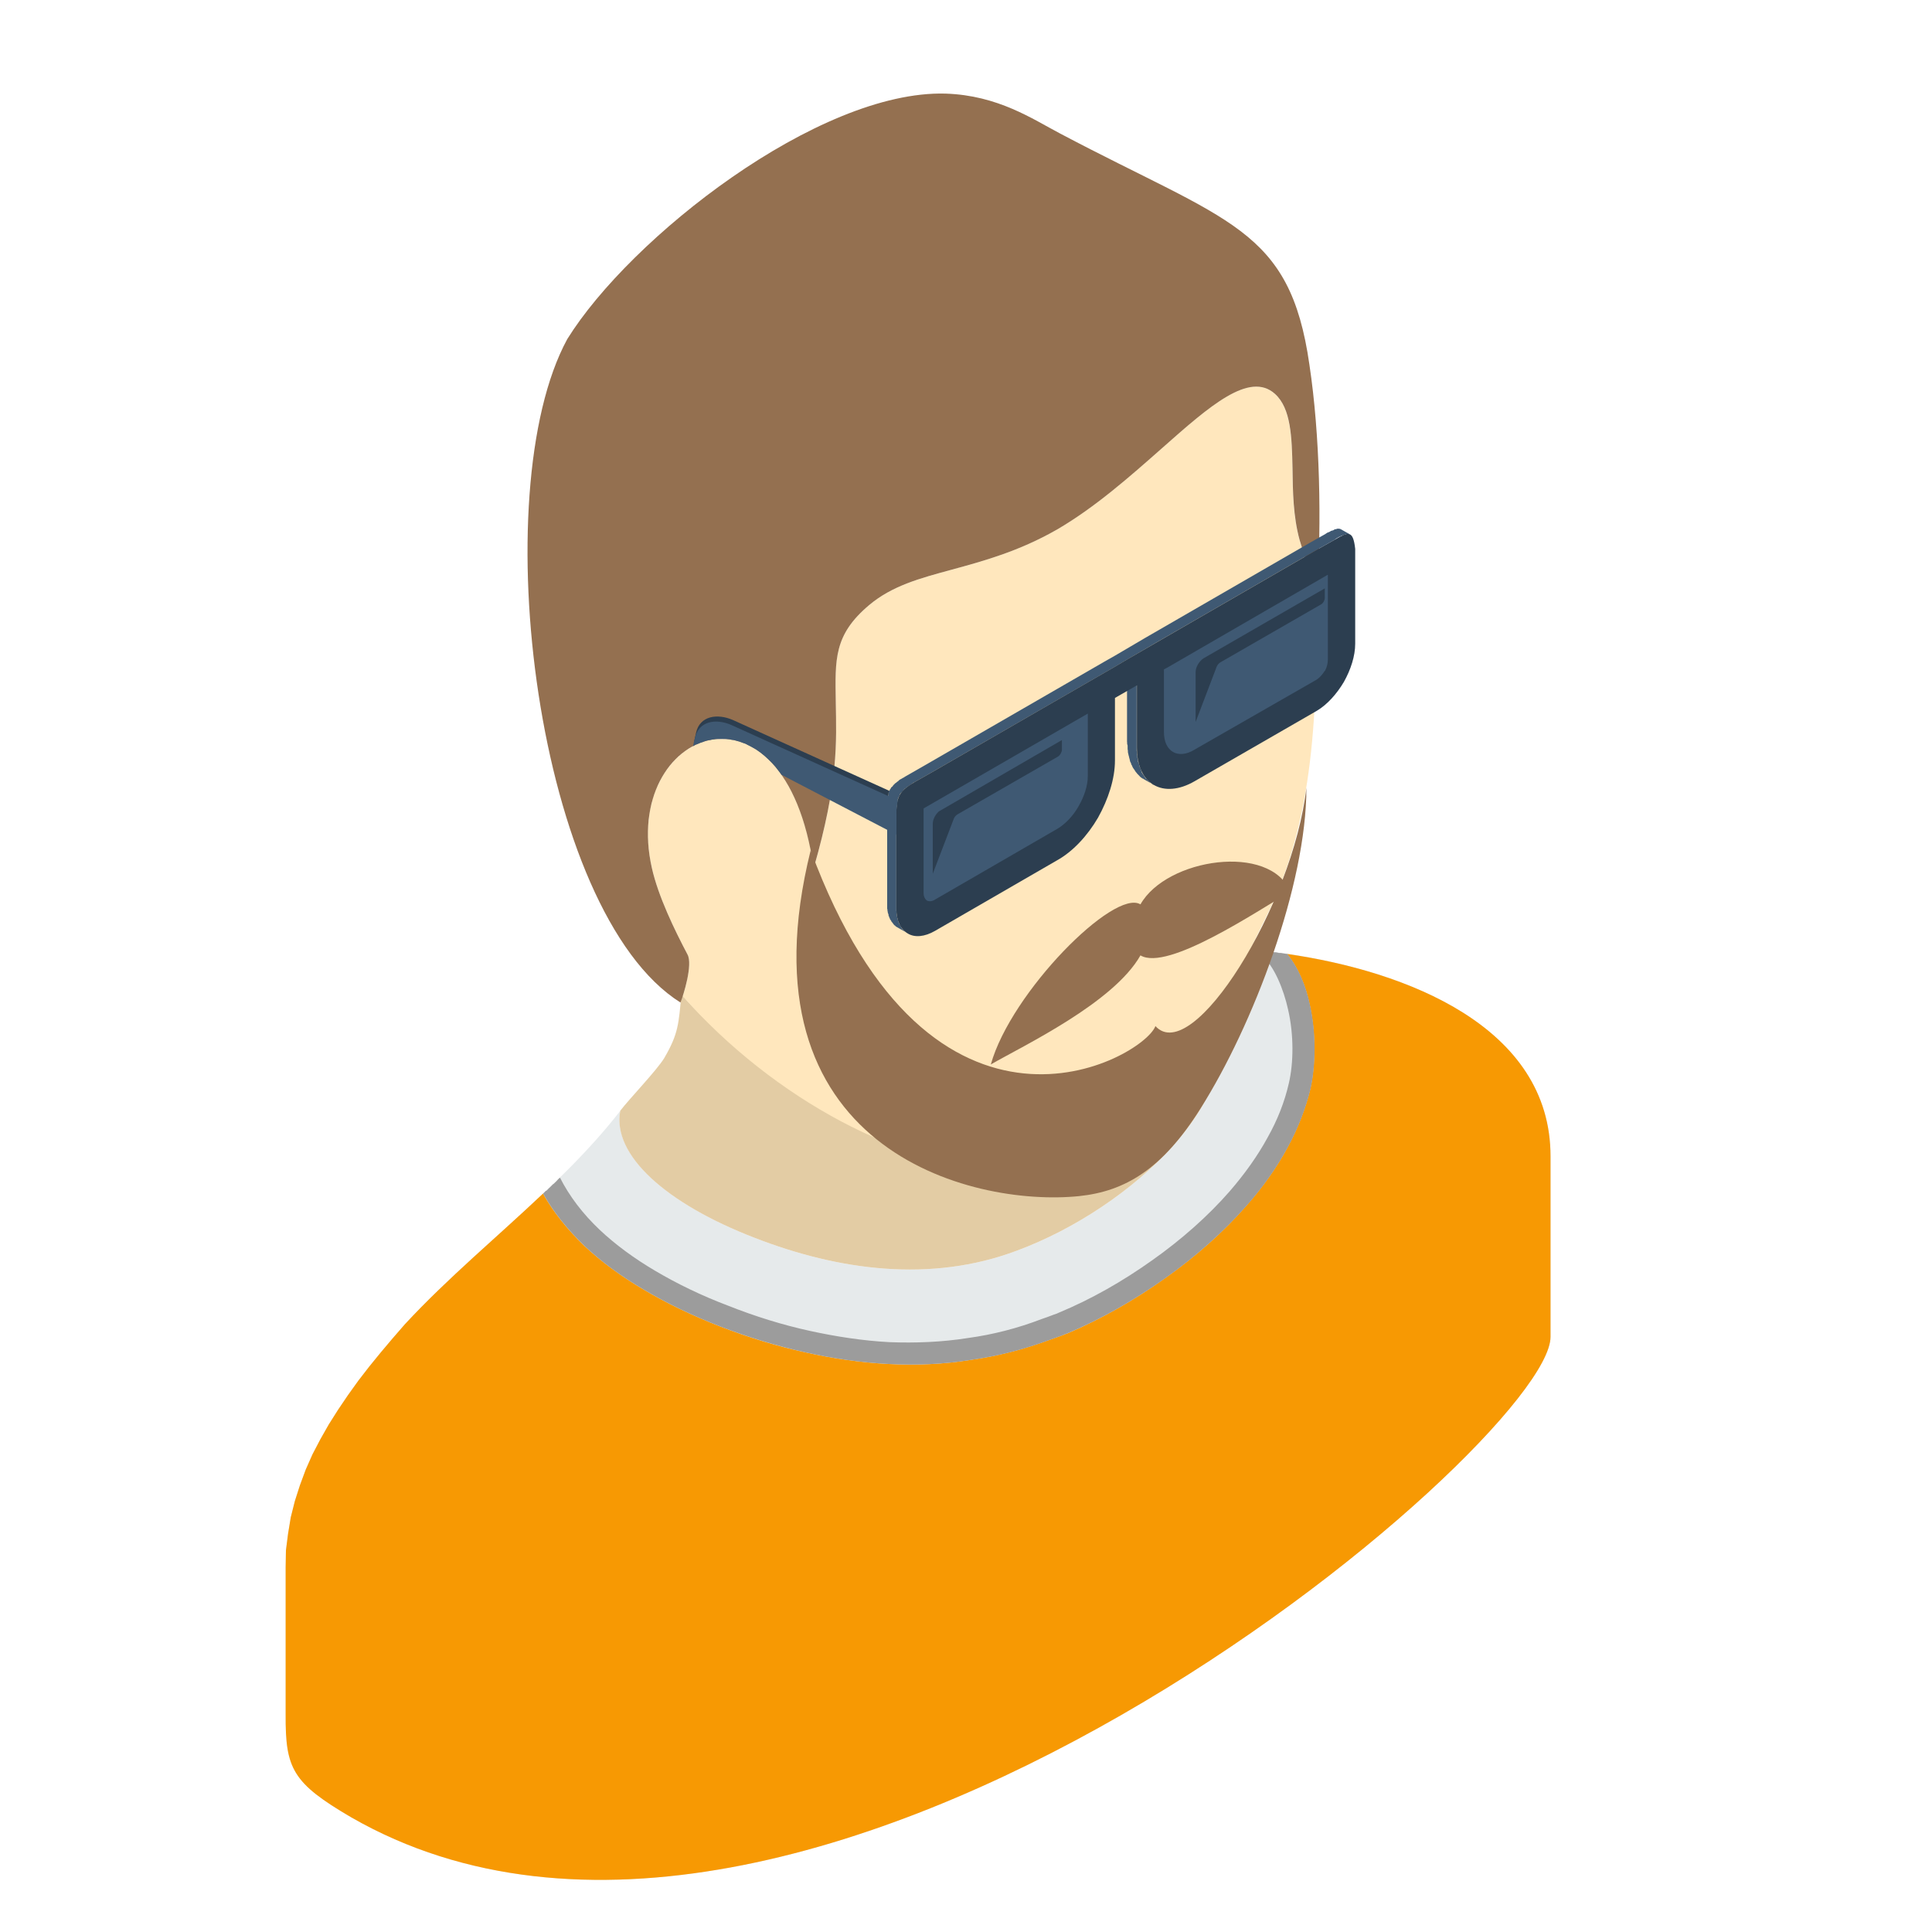 <?xml version="1.0" encoding="utf-8"?>
<!-- Generator: Adobe Illustrator 16.0.0, SVG Export Plug-In . SVG Version: 6.00 Build 0)  -->
<!DOCTYPE svg PUBLIC "-//W3C//DTD SVG 1.1//EN" "http://www.w3.org/Graphics/SVG/1.1/DTD/svg11.dtd">
<svg version="1.1" id="Layer_1" xmlns="http://www.w3.org/2000/svg" xmlns:xlink="http://www.w3.org/1999/xlink" x="0px" y="0px"
	 width="20px" height="20px" viewBox="0 0 20 20" enable-background="new 0 0 20 20" xml:space="preserve">
<path fill-rule="evenodd" clip-rule="evenodd" fill="#F5F5F5" d="M246.335,220.861c0.933,0.539,0.933,1.413,0,1.952
	c-0.934,0.538-2.446,0.538-3.379,0c-0.934-0.539-0.934-1.413,0-1.952C243.889,220.322,245.401,220.322,246.335,220.861z"/>
<polygon fill-rule="evenodd" clip-rule="evenodd" fill="#89B04D" points="246.756,219.633 245.247,218.762 242.599,220.29 
	244.108,221.161 "/>
<polygon fill-rule="evenodd" clip-rule="evenodd" fill="#9BC957" points="244.107,221.273 246.756,219.745 246.756,219.633 
	244.108,221.161 "/>
<polygon fill-rule="evenodd" clip-rule="evenodd" fill="#70913F" points="244.108,221.161 242.599,220.29 242.599,220.402 
	244.107,221.273 "/>
<path fill-rule="evenodd" clip-rule="evenodd" fill="#BFC7C9" d="M245.712,219.507c0.034,0,0.068-0.008,0.095-0.022
	c0.026-0.016,0.039-0.035,0.039-0.055s-0.013-0.04-0.039-0.055c-0.026-0.016-0.061-0.022-0.095-0.022s-0.068,0.007-0.095,0.022
	c-0.026,0.015-0.039,0.035-0.039,0.055s0.013,0.039,0.039,0.055C245.644,219.499,245.678,219.507,245.712,219.507z"/>
<path fill-rule="evenodd" clip-rule="evenodd" fill="#FAC13C" d="M245.81,219.481c0.052-0.032,0.036-0.08,0.036-0.139
	c0-0.444,0.005-0.893,0-1.336c0-0.015,0.001,0.011-0.017,0.029c-0.062,0.062-0.224,0.058-0.251-0.035c-0.004,0.004,0,1.279,0,1.4
	c0,0.078,0.045,0.098,0.12,0.104C245.733,219.509,245.779,219.5,245.81,219.481z"/>
<path fill-rule="evenodd" clip-rule="evenodd" fill="#F5BE3D" d="M245.712,218.075c0.034,0,0.068-0.007,0.095-0.022
	c0.026-0.015,0.039-0.035,0.039-0.055s-0.013-0.04-0.039-0.055s-0.061-0.022-0.095-0.022s-0.068,0.008-0.095,0.022
	s-0.039,0.035-0.039,0.055s0.013,0.04,0.039,0.055C245.644,218.068,245.678,218.075,245.712,218.075z"/>
<polygon fill-rule="evenodd" clip-rule="evenodd" fill="#FFDC6A" points="245.807,219.483 245.81,219.481 245.812,219.48 
	245.813,219.479 245.816,219.478 245.816,219.477 245.816,218.047 245.816,218.047 245.813,218.049 245.812,218.05 245.81,218.052 
	245.807,218.053 245.804,218.055 245.802,218.056 245.799,218.057 245.797,218.059 245.794,218.06 245.791,218.061 245.788,218.062 
	245.786,218.063 245.783,218.063 245.78,218.064 245.777,218.065 245.774,218.066 245.771,218.067 245.769,218.068 245.766,218.069 
	245.763,218.069 245.76,218.07 245.756,218.071 245.755,218.071 245.755,219.502 245.756,219.502 245.76,219.501 245.763,219.5 
	245.766,219.5 245.769,219.499 245.771,219.498 245.774,219.497 245.777,219.496 245.78,219.495 245.783,219.494 245.786,219.493 
	245.788,219.492 245.791,219.491 245.794,219.489 245.797,219.488 245.799,219.487 245.802,219.486 245.804,219.484 "/>
<polygon fill-rule="evenodd" clip-rule="evenodd" fill="#E6B543" points="245.674,218.072 245.671,218.071 245.668,218.071 
	245.664,218.07 245.661,218.069 245.658,218.069 245.655,218.068 245.652,218.067 245.649,218.066 245.646,218.065 245.644,218.064 
	245.641,218.063 245.638,218.063 245.635,218.062 245.633,218.061 245.63,218.06 245.627,218.059 245.625,218.057 245.622,218.056 
	245.619,218.055 245.617,218.053 245.614,218.052 245.612,218.05 245.61,218.049 245.607,218.047 245.607,218.047 245.607,219.478 
	245.607,219.478 245.61,219.479 245.612,219.48 245.614,219.481 245.617,219.483 245.619,219.484 245.622,219.486 245.625,219.487 
	245.627,219.488 245.63,219.489 245.633,219.491 245.635,219.492 245.638,219.493 245.641,219.494 245.644,219.495 245.646,219.496 
	245.649,219.497 245.652,219.498 245.655,219.499 245.658,219.5 245.661,219.5 245.664,219.501 245.668,219.502 245.671,219.502 
	245.674,219.503 "/>
<path fill-rule="evenodd" clip-rule="evenodd" fill="#D19917" d="M245.712,218.055c0.03,0,0.061-0.007,0.084-0.021
	c0.023-0.013,0.035-0.03,0.035-0.049c0-0.017-0.012-0.034-0.035-0.048s-0.054-0.021-0.084-0.021s-0.061,0.007-0.084,0.021
	s-0.035,0.031-0.035,0.048c0,0.019,0.012,0.036,0.035,0.049C245.651,218.048,245.682,218.055,245.712,218.055z"/>
<rect x="246.307" y="217.814" transform="matrix(0.867 0.498 -0.498 0.867 141.143 -93.729)" fill-rule="evenodd" clip-rule="evenodd" fill="#D1CACA" width="0.061" height="0"/>
<polygon fill-rule="evenodd" clip-rule="evenodd" fill="#D1CACA" points="246.275,217.704 246.223,217.674 245.87,217.642 
	245.871,217.651 245.871,217.661 245.871,217.671 245.87,217.681 245.869,217.691 245.868,217.702 245.866,217.712 245.864,217.723 
	245.918,217.754 245.92,217.742 245.921,217.732 245.922,217.722 245.924,217.712 245.924,217.702 245.924,217.692 245.924,217.682 
	245.924,217.673 "/>
<polygon fill-rule="evenodd" clip-rule="evenodd" fill="#D1CACA" points="245.918,217.754 245.864,217.723 245.858,217.747 
	245.852,217.771 245.843,217.795 245.832,217.819 245.819,217.844 245.806,217.867 245.791,217.89 245.773,217.912 245.826,217.942 
	245.843,217.92 245.858,217.897 245.872,217.874 245.885,217.85 245.896,217.826 245.904,217.802 245.912,217.777 "/>
<rect x="245.815" y="217.953" transform="matrix(0.871 0.491 -0.491 0.871 138.695 -92.631)" fill-rule="evenodd" clip-rule="evenodd" fill="#D1CACA" width="0.062" height="0.001"/>
<polygon fill-rule="evenodd" clip-rule="evenodd" fill="#D1CACA" points="245.872,217.971 245.818,217.939 245.817,217.941 
	245.815,217.944 245.813,217.946 245.813,217.948 245.811,217.95 245.809,217.952 245.807,217.954 245.806,217.956 245.858,217.986 
	245.86,217.984 245.861,217.982 245.863,217.98 245.865,217.979 245.867,217.977 245.868,217.975 245.87,217.973 "/>
<path fill-rule="evenodd" clip-rule="evenodd" fill="#EBEBEB" d="M245.813,217.96l0.11,0.01l0.241,0.021l0.176-0.102
	c0.005-0.003,0.01-0.007,0.014-0.012l0.001-0.001c0.003-0.005,0.007-0.011,0.009-0.017s0.004-0.013,0.004-0.018
	c0-0.006-0.002-0.01-0.004-0.014l0,0l-0.088-0.125l-0.352-0.031c0.002,0.024-0.001,0.053-0.006,0.081
	c-0.014,0.063-0.045,0.131-0.092,0.188l-0.001,0.001C245.821,217.949,245.817,217.955,245.813,217.96z"/>
<polygon fill-rule="evenodd" clip-rule="evenodd" fill="#82888A" points="245.617,217.929 245.732,217.995 245.741,217.999 
	245.75,218.001 245.76,218.001 245.77,218.001 245.779,217.998 245.79,217.995 245.801,217.99 245.812,217.984 245.822,217.978 
	245.833,217.969 245.844,217.96 245.854,217.949 245.864,217.938 245.865,217.936 245.876,217.923 245.885,217.909 245.893,217.896 
	245.899,217.882 245.905,217.868 245.911,217.854 245.915,217.84 245.918,217.826 245.921,217.813 245.922,217.799 245.922,217.787 
	245.922,217.774 245.92,217.763 245.917,217.752 245.912,217.742 245.907,217.733 245.9,217.726 245.894,217.72 245.886,217.715 
	245.777,217.652 245.785,217.646 245.804,217.633 245.823,217.622 245.842,217.614 245.859,217.608 245.878,217.604 
	245.895,217.604 245.911,217.604 245.927,217.607 245.941,217.613 245.762,217.51 245.747,217.504 245.731,217.5 245.716,217.499 
	245.698,217.501 245.681,217.505 245.662,217.511 245.644,217.519 245.625,217.529 245.606,217.541 245.587,217.556 
	245.568,217.572 245.551,217.591 245.533,217.611 245.532,217.612 245.529,217.615 245.527,217.619 245.524,217.622 
	245.521,217.626 245.52,217.629 245.517,217.633 245.515,217.636 245.512,217.64 245.512,217.64 245.512,217.64 245.511,217.642 
	245.511,217.642 245.51,217.643 245.498,217.662 245.486,217.682 245.476,217.701 245.467,217.722 245.459,217.741 245.452,217.762 
	245.446,217.781 245.441,217.802 245.44,217.806 245.439,217.81 245.439,217.813 245.438,217.817 245.438,217.821 245.438,217.825 
	245.437,217.829 245.437,217.833 245.437,217.834 245.437,217.834 245.437,217.834 245.437,217.835 245.435,217.854 
	245.435,217.871 245.436,217.889 245.438,217.904 245.441,217.92 245.446,217.935 245.453,217.948 245.46,217.961 245.461,217.962 
	245.472,217.975 245.483,217.985 245.497,217.993 245.677,218.097 245.663,218.089 245.65,218.078 245.641,218.065 245.64,218.064 
	245.633,218.053 245.626,218.039 245.621,218.024 245.617,218.009 245.615,217.992 245.614,217.976 245.614,217.957 
	245.615,217.938 245.615,217.938 245.615,217.938 245.615,217.938 245.615,217.938 245.616,217.934 245.617,217.93 "/>
<path fill-rule="evenodd" clip-rule="evenodd" fill="#BFC7C9" d="M245.621,217.905c-0.003,0.011-0.004,0.021-0.006,0.032l0,0l0,0
	v0.001l0,0c-0.005,0.05,0.003,0.095,0.024,0.126l0.001,0.001c0.026,0.038,0.068,0.049,0.116,0.037h0.001l0,0l0,0h0.001l0,0
	c0.032-0.009,0.066-0.028,0.101-0.059l0,0l0.002-0.001v-0.001l0,0c0.008-0.007,0.015-0.014,0.021-0.021l0.001-0.001l0,0l0,0
	l0.001-0.002c0.007-0.007,0.015-0.015,0.021-0.023v-0.001c0.047-0.059,0.078-0.126,0.092-0.189c0.013-0.063,0.007-0.121-0.02-0.159
	c-0.027-0.039-0.07-0.05-0.119-0.037c-0.048,0.013-0.101,0.05-0.147,0.107v0.001c-0.007,0.009-0.014,0.018-0.021,0.026l0,0v0.001
	l-0.001,0.001l-0.001,0.001l0,0C245.655,217.797,245.632,217.854,245.621,217.905L245.621,217.905z M245.711,217.977
	c-0.016-0.022-0.019-0.056-0.011-0.092c0.007-0.037,0.025-0.076,0.053-0.11c0.026-0.033,0.058-0.055,0.086-0.063
	c0.027-0.007,0.053-0.001,0.068,0.021s0.019,0.056,0.011,0.093c-0.007,0.036-0.025,0.076-0.053,0.109l-0.001,0.002
	c-0.026,0.032-0.057,0.054-0.085,0.061C245.752,218.006,245.727,217.999,245.711,217.977L245.711,217.977z"/>
<polygon fill-rule="evenodd" clip-rule="evenodd" fill="#D1CACA" points="245.748,216.956 245.695,216.926 245.693,216.925 
	245.692,216.925 245.691,216.924 245.689,216.924 245.688,216.924 245.687,216.924 245.686,216.924 245.684,216.925 
	245.682,216.925 245.68,216.926 245.678,216.927 245.676,216.928 245.675,216.929 245.672,216.931 245.671,216.932 245.669,216.934 
	245.667,216.935 245.666,216.937 245.664,216.938 245.662,216.939 245.661,216.94 245.66,216.942 245.659,216.944 245.658,216.946 
	245.656,216.948 245.655,216.95 245.654,216.952 245.653,216.955 245.652,216.957 245.652,216.958 245.564,217.184 245.564,217.652 
	245.617,217.684 245.617,217.214 245.705,216.989 245.705,216.988 245.706,216.985 245.707,216.982 245.709,216.981 245.71,216.979 
	245.711,216.977 245.712,216.975 245.714,216.973 245.715,216.971 245.716,216.971 245.717,216.969 245.719,216.967 245.72,216.965 
	245.722,216.964 245.724,216.962 245.726,216.961 245.727,216.96 245.729,216.958 245.731,216.957 245.732,216.957 245.734,216.956 
	245.736,216.955 245.738,216.955 245.74,216.955 245.741,216.954 245.743,216.955 245.744,216.955 245.745,216.955 245.747,216.955 
	"/>
<path fill-rule="evenodd" clip-rule="evenodd" fill="#EBEBEB" d="M245.841,217.555v-0.177v-0.292l-0.088-0.126
	c-0.003-0.003-0.006-0.005-0.01-0.005c-0.004-0.001-0.009,0-0.014,0.003c-0.006,0.003-0.01,0.008-0.014,0.013h-0.001
	c-0.004,0.005-0.007,0.011-0.01,0.017v0.002l-0.088,0.225v0.47c0.005-0.007,0.01-0.013,0.015-0.019l0.001-0.001
	c0.046-0.058,0.099-0.094,0.146-0.107C245.802,217.552,245.822,217.551,245.841,217.555z"/>
<g>
	<path fill-rule="evenodd" clip-rule="evenodd" fill="#D1CACA" d="M245.534,217.897l-0.053-0.031l-0.352,0.438l-0.088,0.226v0.001
		l0.053,0.03l0,0l0,0l0.088-0.227L245.534,217.897L245.534,217.897z M245.042,218.531l0.053,0.03l-0.001,0.002l-0.001,0.003v0.002
		l-0.001,0.002v0.003v0.002l-0.001,0.002v0.002l0.027,0.016l0,0l-0.027-0.016l0,0v0.002l0.001,0.002v0.002v0.002l0.001,0.001v0.002
		l0.001,0.002l0.001,0.001l0.001,0.001l0.001,0.001l0.001,0.001l0.002,0.001l-0.053-0.03l-0.002-0.001l-0.001-0.001l-0.001-0.001
		l-0.001-0.001l-0.001-0.002l-0.001-0.001v-0.002l-0.001-0.001v-0.002l-0.001-0.002v-0.002v-0.002v-0.002v-0.002l0.001-0.003v-0.002
		l0.001-0.002v-0.003l0.001-0.002L245.042,218.531L245.042,218.531L245.042,218.531z"/>
</g>
<path fill-rule="evenodd" clip-rule="evenodd" fill="#EBEBEB" d="M245.534,217.898l-0.352,0.437l-0.088,0.227l0,0l0,0
	c-0.002,0.006-0.004,0.013-0.004,0.018c0,0.006,0.002,0.01,0.004,0.014c0.003,0.004,0.006,0.006,0.01,0.006l0,0l0,0
	c0.004,0,0.009-0.001,0.014-0.004l0,0l0.176-0.102l0.236-0.294l0.103-0.128l-0.038-0.021l-0.013-0.009l-0.013-0.01l-0.011-0.013
	v-0.001l-0.008-0.013l-0.006-0.014l-0.005-0.015l-0.004-0.016l-0.002-0.016l-0.001-0.018v-0.018L245.534,217.898z"/>
<path fill-rule="evenodd" clip-rule="evenodd" fill="#707E82" d="M245.696,217.915l0.16,0.093l-0.006-0.003l-0.005-0.004
	l-0.004-0.006l-0.001-0.001l-0.003-0.006l-0.003-0.006l-0.002-0.008l-0.001-0.008l-0.001-0.008l0.001-0.009v-0.009l0.002-0.009
	l0.002-0.01l0.003-0.01l0.004-0.01l0.004-0.01l0.005-0.009l0.006-0.01l0.006-0.009l0.007-0.009l0.007-0.008l0.008-0.008l0.007-0.007
	l0.008-0.006l0.007-0.005l0.008-0.004l0.007-0.003l0.008-0.003l0.007-0.001l0.007-0.001h0.007l0.006,0.002l0.006,0.002l-0.155-0.09
	c-0.019,0.012-0.036,0.027-0.053,0.048c-0.027,0.034-0.046,0.073-0.053,0.11C245.698,217.896,245.696,217.905,245.696,217.915z"/>
<path fill-rule="evenodd" clip-rule="evenodd" fill="#899EA3" d="M245.834,217.933c-0.005,0.024-0.003,0.047,0.007,0.062
	l0.001,0.001c0.011,0.016,0.027,0.02,0.047,0.015c0.019-0.005,0.039-0.02,0.058-0.042l0.001-0.001
	c0.019-0.022,0.03-0.05,0.036-0.074c0.005-0.025,0.003-0.049-0.008-0.063s-0.028-0.02-0.047-0.015
	c-0.02,0.005-0.04,0.021-0.059,0.043C245.852,217.881,245.839,217.907,245.834,217.933z"/>
<g>
	<polygon fill-rule="evenodd" clip-rule="evenodd" fill="#CFD1D1" points="244.037,219.966 242.98,219.356 242.98,220.288 
		244.036,220.897 	"/>
	<polygon fill-rule="evenodd" clip-rule="evenodd" fill="#CFD1D1" points="244.753,218.538 243.697,217.928 242.828,219.444 
		243.884,220.055 	"/>
</g>
<polygon fill-rule="evenodd" clip-rule="evenodd" fill="#E6EAEB" points="245.476,220.067 245.476,219.136 245.629,219.048 
	244.753,218.538 243.884,220.055 244.037,219.966 244.036,220.897 "/>
<polygon fill-rule="evenodd" clip-rule="evenodd" fill="#999999" points="244.509,220.625 244.98,220.353 244.98,219.46 
	244.509,219.732 "/>
<polygon fill-rule="evenodd" clip-rule="evenodd" fill="#666565" points="244.553,220.6 244.937,220.378 244.938,219.545 
	244.553,219.767 "/>
<polygon fill-rule="evenodd" clip-rule="evenodd" fill="#FAC13C" points="244.553,220.543 244.888,220.35 244.888,219.573 
	244.553,219.767 "/>
<path fill-rule="evenodd" clip-rule="evenodd" fill="#D19917" d="M243.467,219.715l0.2,0.115l0.003,0.002l0.002,0.002l0.003,0.002
	l0.002,0.002l0.002,0.002l0.002,0.003l0.002,0.003l0.002,0.003l0,0l0.001,0.003l0.002,0.003l0.001,0.003l0.001,0.003l0.001,0.003
	l0.001,0.003v0.003v0.003v0.515v0.002v0.003l-0.001,0.003l-0.001,0.002l-0.001,0.001l-0.001,0.002l-0.002,0.002l-0.001,0.001
	l-0.032,0.019l0.001-0.001l0.002-0.002l0.001-0.001l0.001-0.002l0.001-0.002l0.001-0.003v-0.002v-0.003v-0.515v-0.003v-0.003
	l-0.001-0.003l-0.001-0.003l-0.001-0.003l-0.001-0.003l-0.002-0.003l-0.001-0.003l0,0l-0.002-0.003l-0.002-0.003l-0.002-0.002
	l-0.002-0.003l-0.002-0.002l-0.003-0.002l-0.002-0.002l-0.003-0.002l-0.2-0.115l-0.044-0.025l-0.2-0.116l-0.003-0.001l-0.003-0.001
	l-0.002-0.001h-0.002h-0.002h-0.002l-0.002,0.001h-0.002l0.032-0.019l0.002-0.001h0.001h0.002h0.003h0.002l0.002,0.001l0.003,0.001
	l0.002,0.001l0.201,0.116L243.467,219.715L243.467,219.715z M243.43,219.77L243.43,219.77L243.43,219.77l-0.001,0.002v0.002v0.482
	v0.002v0.001l0.001,0.002v0.001l0.001,0.002l0.001,0.001l0.002,0.001l0.001,0.001l0.188,0.108h0.001h0.001h0.001h0.001l0.032-0.019
	h-0.001l-0.001,0.001l-0.001-0.001h-0.002l-0.187-0.108l-0.002-0.001l-0.001-0.001l-0.001-0.001l-0.001-0.002v-0.001l-0.001-0.002
	l-0.001-0.001v-0.002v-0.482v-0.002l0.001-0.001l0.001-0.001v-0.001L243.43,219.77L243.43,219.77z M243.423,220.223l-0.188-0.108
	h-0.001l-0.001-0.002l-0.001-0.001l-0.001-0.001l-0.001-0.002v-0.001l-0.001-0.002v-0.001v-0.287v-0.001l0.001-0.001v-0.001
	l0.001-0.001l-0.032,0.019l-0.001,0.001l-0.001,0.001v0.001v0.001v0.287v0.001v0.002l0.001,0.001l0.001,0.002l0.001,0.001
	l0.001,0.001l0.001,0.001l0.001,0.001l0.188,0.108l0.001,0.001h0.001h0.002l0,0l0.032-0.019h-0.001h-0.001L243.423,220.223
	L243.423,220.223L243.423,220.223z M243.423,219.886l-0.188-0.108l-0.001-0.001l-0.001-0.001l-0.001-0.001l-0.001-0.002
	l-0.001-0.001v-0.002l-0.001-0.001v-0.002v-0.146v-0.001l0.001-0.002l0,0l0.001-0.001l-0.032,0.019l-0.001,0.001h-0.001v0.002v0.001
	v0.146v0.002v0.001l0.001,0.002l0.001,0.002l0.001,0.001l0.001,0.001l0.001,0.001l0.001,0.001l0.188,0.108h0.001l0.001,0.001h0.002
	v-0.001l0.032-0.019l-0.001,0.001h-0.001L243.423,219.886L243.423,219.886z"/>
<polygon fill-rule="evenodd" clip-rule="evenodd" fill="#2192FC" points="243.449,219.761 243.449,220.244 243.456,220.255 
	243.643,220.362 243.648,220.359 243.648,219.876 243.643,219.865 243.456,219.757 "/>
<polygon fill-rule="evenodd" clip-rule="evenodd" fill="#2192FC" points="243.418,220.226 243.418,219.938 243.412,219.929 
	243.225,219.82 243.219,219.824 243.219,220.11 243.225,220.121 243.412,220.229 "/>
<polygon fill-rule="evenodd" clip-rule="evenodd" fill="#2192FC" points="243.418,219.889 243.418,219.742 243.412,219.732 
	243.225,219.624 243.219,219.627 243.219,219.773 243.225,219.784 243.412,219.892 "/>
<path fill-rule="evenodd" clip-rule="evenodd" fill="#FAC13C" d="M243.435,219.733l0.2,0.115c0.007,0.004,0.013,0.011,0.018,0.019
	l0,0c0.004,0.008,0.007,0.016,0.007,0.023v0.515c0,0.008-0.003,0.013-0.007,0.016c-0.005,0.002-0.011,0.002-0.018-0.002l-0.2-0.116
	l-0.044-0.025l-0.2-0.115c-0.007-0.004-0.013-0.011-0.018-0.019l0,0c-0.005-0.007-0.007-0.016-0.007-0.023v-0.515
	c0-0.007,0.002-0.013,0.007-0.016c0.005-0.002,0.011-0.002,0.018,0.002l0.2,0.116L243.435,219.733L243.435,219.733z M243.396,219.9
	v-0.146c0-0.004-0.002-0.009-0.006-0.011l-0.188-0.107c-0.003-0.003-0.006-0.001-0.006,0.003v0.146c0,0.004,0.003,0.009,0.006,0.011
	l0.188,0.108C243.395,219.906,243.396,219.904,243.396,219.9L243.396,219.9z M243.396,220.237v-0.286
	c0-0.004-0.002-0.009-0.006-0.011l-0.188-0.108c-0.003-0.001-0.006,0-0.006,0.004v0.287c0,0.004,0.003,0.008,0.006,0.01l0.188,0.108
	C243.395,220.243,243.396,220.242,243.396,220.237L243.396,220.237z M243.429,219.773v0.482c0,0.004,0.002,0.009,0.006,0.011
	l0.188,0.108c0.003,0.002,0.006,0,0.006-0.004v-0.482c0-0.005-0.003-0.009-0.006-0.011l-0.188-0.108
	C243.431,219.768,243.429,219.77,243.429,219.773z"/>
<g>
	<polygon fill-rule="evenodd" clip-rule="evenodd" fill="#D14232" points="244.824,218.596 243.6,217.889 244.51,218.419 
		245.734,219.127 	"/>
	<polygon fill-rule="evenodd" clip-rule="evenodd" fill="#E74C3C" points="244.824,218.408 243.599,217.701 242.534,219.56 
		243.759,220.267 	"/>
</g>
<polygon fill-rule="evenodd" clip-rule="evenodd" fill="#C0392B" points="245.734,219.127 245.896,219.033 244.824,218.408 
	243.759,220.267 243.92,220.173 244.824,218.596 "/>
<path fill-rule="evenodd" clip-rule="evenodd" fill="#323A3D" d="M244.163,218.893l-0.662-0.386
	c-0.016-0.009-0.021-0.029-0.012-0.045l0.19-0.323c0.009-0.017,0.029-0.021,0.045-0.013l0.663,0.386
	c0.016,0.009,0.021,0.029,0.012,0.045l-0.19,0.323C244.2,218.896,244.179,218.901,244.163,218.893z"/>
<path fill-rule="evenodd" clip-rule="evenodd" fill="#475459" d="M244.097,218.695l-0.069,0.118l0.124,0.072
	c0.012,0.006,0.023,0.009,0.034,0.008l0,0c0.01-0.001,0.019-0.006,0.023-0.014l0.052-0.089L244.097,218.695z"/>
<rect x="244.154" y="218.576" transform="matrix(0.509 -0.861 0.861 0.509 -68.336 317.508)" fill-rule="evenodd" clip-rule="evenodd" fill="#475459" width="0.136" height="0.191"/>
<rect x="243.968" y="218.468" transform="matrix(-0.506 0.863 -0.863 -0.506 556.047 118.697)" fill-rule="evenodd" clip-rule="evenodd" fill="#475459" width="0.137" height="0.19"/>
<rect x="243.89" y="218.599" transform="matrix(-0.506 0.863 -0.863 -0.506 556.044 118.963)" fill-rule="evenodd" clip-rule="evenodd" fill="#475459" width="0.137" height="0.191"/>
<path fill-rule="evenodd" clip-rule="evenodd" fill="#475459" d="M244.182,218.55l0.165,0.096l0.053-0.089
	c0.005-0.008,0.004-0.018,0-0.027c-0.004-0.009-0.013-0.019-0.023-0.024l-0.125-0.072L244.182,218.55z"/>
<rect x="243.706" y="218.492" transform="matrix(0.509 -0.861 0.861 0.509 -68.483 317.082)" fill-rule="evenodd" clip-rule="evenodd" fill="#475459" width="0.136" height="0.191"/>
<rect x="243.783" y="218.36" transform="matrix(0.509 -0.861 0.861 0.509 -68.332 317.084)" fill-rule="evenodd" clip-rule="evenodd" fill="#475459" width="0.136" height="0.191"/>
<polygon fill-rule="evenodd" clip-rule="evenodd" fill="#475459" points="243.881,218.217 243.813,218.335 243.977,218.431 
	244.046,218.313 243.974,218.271 "/>
<path fill-rule="evenodd" clip-rule="evenodd" fill="#475459" d="M243.792,218.322l0.069-0.117l-0.125-0.072
	c-0.011-0.006-0.022-0.009-0.033-0.008l0,0c-0.011,0.001-0.02,0.006-0.023,0.014l-0.053,0.088L243.792,218.322z"/>
<rect x="243.599" y="218.252" transform="matrix(-0.504 0.864 -0.864 -0.504 555.047 117.893)" fill-rule="evenodd" clip-rule="evenodd" fill="#475459" width="0.136" height="0.191"/>
<path fill-rule="evenodd" clip-rule="evenodd" fill="#475459" d="M243.637,218.586l0.069-0.117l-0.165-0.096l-0.052,0.089
	c-0.005,0.008-0.005,0.018,0,0.026c0.004,0.01,0.013,0.019,0.023,0.025L243.637,218.586z"/>
<polygon fill-rule="evenodd" clip-rule="evenodd" fill="#475459" points="244.139,218.367 244.066,218.325 243.997,218.442 
	244.162,218.538 244.23,218.421 "/>
<path fill-rule="evenodd" clip-rule="evenodd" fill="#323A3D" d="M243.898,219.342l-0.662-0.385c-0.016-0.01-0.021-0.03-0.012-0.046
	l0.189-0.323c0.01-0.016,0.03-0.021,0.046-0.012l0.663,0.385c0.016,0.01,0.021,0.03,0.012,0.046l-0.19,0.323
	C243.935,219.346,243.914,219.352,243.898,219.342z"/>
<path fill-rule="evenodd" clip-rule="evenodd" fill="#475459" d="M243.832,219.146l-0.069,0.117l0.124,0.072
	c0.012,0.007,0.023,0.01,0.033,0.009h0.001c0.01-0.001,0.019-0.006,0.023-0.014l0.052-0.089L243.832,219.146z"/>
<rect x="243.889" y="219.025" transform="matrix(0.509 -0.861 0.861 0.509 -68.853 317.501)" fill-rule="evenodd" clip-rule="evenodd" fill="#475459" width="0.136" height="0.191"/>
<rect x="243.704" y="218.917" transform="matrix(-0.504 0.864 -0.864 -0.504 555.78 118.802)" fill-rule="evenodd" clip-rule="evenodd" fill="#475459" width="0.136" height="0.191"/>
<rect x="243.626" y="219.049" transform="matrix(-0.509 0.861 -0.861 -0.509 556.391 121.002)" fill-rule="evenodd" clip-rule="evenodd" fill="#475459" width="0.136" height="0.191"/>
<path fill-rule="evenodd" clip-rule="evenodd" fill="#475459" d="M243.917,219l0.165,0.096l0.052-0.089
	c0.005-0.008,0.005-0.018,0.001-0.027c-0.005-0.009-0.013-0.019-0.023-0.024l-0.125-0.073L243.917,219z"/>
<rect x="243.441" y="218.942" transform="matrix(0.504 -0.864 0.864 0.504 -68.388 319.009)" fill-rule="evenodd" clip-rule="evenodd" fill="#475459" width="0.136" height="0.191"/>
<rect x="243.519" y="218.81" transform="matrix(0.509 -0.861 0.861 0.509 -68.849 317.077)" fill-rule="evenodd" clip-rule="evenodd" fill="#475459" width="0.136" height="0.191"/>
<polygon fill-rule="evenodd" clip-rule="evenodd" fill="#475459" points="243.616,218.667 243.548,218.784 243.712,218.88 
	243.781,218.763 243.709,218.721 "/>
<path fill-rule="evenodd" clip-rule="evenodd" fill="#475459" d="M243.527,218.772l0.069-0.117l-0.125-0.072
	c-0.011-0.007-0.022-0.009-0.033-0.009v0.001c-0.011,0.001-0.02,0.005-0.024,0.013l-0.052,0.089L243.527,218.772z"/>
<rect x="243.333" y="218.702" transform="matrix(-0.509 0.861 -0.861 -0.509 555.651 120.731)" fill-rule="evenodd" clip-rule="evenodd" fill="#475459" width="0.136" height="0.191"/>
<path fill-rule="evenodd" clip-rule="evenodd" fill="#475459" d="M243.372,219.036l0.069-0.117l-0.165-0.097l-0.052,0.089
	c-0.005,0.008-0.005,0.019,0,0.027c0.004,0.01,0.013,0.019,0.023,0.025L243.372,219.036z"/>
<polygon fill-rule="evenodd" clip-rule="evenodd" fill="#475459" points="243.874,218.816 243.802,218.774 243.732,218.892 
	243.897,218.988 243.966,218.87 "/>
<path fill-rule="evenodd" clip-rule="evenodd" fill="#323A3D" d="M243.634,219.792l-0.662-0.386
	c-0.016-0.009-0.021-0.029-0.012-0.045l0.189-0.323c0.01-0.016,0.03-0.021,0.046-0.012l0.662,0.385
	c0.017,0.01,0.021,0.03,0.013,0.046l-0.19,0.323C243.67,219.796,243.649,219.801,243.634,219.792z"/>
<path fill-rule="evenodd" clip-rule="evenodd" fill="#475459" d="M243.566,219.596l-0.068,0.117l0.124,0.072
	c0.012,0.007,0.023,0.009,0.033,0.008l0,0c0.011-0.001,0.02-0.005,0.024-0.013l0.052-0.089L243.566,219.596z"/>
<rect x="243.624" y="219.475" transform="matrix(0.509 -0.861 0.861 0.509 -69.37 317.494)" fill-rule="evenodd" clip-rule="evenodd" fill="#475459" width="0.136" height="0.191"/>
<rect x="243.439" y="219.368" transform="matrix(-0.509 0.861 -0.861 -0.509 556.382 121.644)" fill-rule="evenodd" clip-rule="evenodd" fill="#475459" width="0.136" height="0.191"/>
<rect x="243.362" y="219.499" transform="matrix(-0.509 0.861 -0.861 -0.509 556.379 121.91)" fill-rule="evenodd" clip-rule="evenodd" fill="#475459" width="0.136" height="0.191"/>
<path fill-rule="evenodd" clip-rule="evenodd" fill="#475459" d="M243.652,219.449l0.165,0.096l0.052-0.088
	c0.005-0.008,0.005-0.019,0.001-0.027c-0.005-0.01-0.013-0.019-0.023-0.025l-0.125-0.072L243.652,219.449z"/>
<rect x="243.176" y="219.391" transform="matrix(0.501 -0.866 0.866 0.501 -68.547 320.128)" fill-rule="evenodd" clip-rule="evenodd" fill="#475459" width="0.137" height="0.191"/>
<rect x="243.254" y="219.259" transform="matrix(0.509 -0.861 0.861 0.509 -69.366 317.07)" fill-rule="evenodd" clip-rule="evenodd" fill="#475459" width="0.136" height="0.191"/>
<polygon fill-rule="evenodd" clip-rule="evenodd" fill="#475459" points="243.352,219.117 243.283,219.234 243.447,219.33 
	243.517,219.213 243.444,219.171 "/>
<path fill-rule="evenodd" clip-rule="evenodd" fill="#475459" d="M243.263,219.223l0.068-0.117l-0.124-0.072
	c-0.011-0.007-0.023-0.01-0.033-0.009l0,0c-0.011,0.001-0.02,0.006-0.024,0.014l-0.052,0.089L243.263,219.223z"/>
<rect x="243.068" y="219.152" transform="matrix(-0.506 0.863 -0.863 -0.506 555.282 120.504)" fill-rule="evenodd" clip-rule="evenodd" fill="#475459" width="0.137" height="0.191"/>
<path fill-rule="evenodd" clip-rule="evenodd" fill="#475459" d="M243.107,219.485l0.069-0.117l-0.165-0.096l-0.052,0.089
	c-0.005,0.008-0.005,0.018,0,0.027c0.004,0.009,0.012,0.019,0.023,0.024L243.107,219.485z"/>
<polygon fill-rule="evenodd" clip-rule="evenodd" fill="#475459" points="243.609,219.267 243.537,219.225 243.468,219.342 
	243.633,219.438 243.701,219.32 "/>
<g>
	<path fill-rule="evenodd" clip-rule="evenodd" fill="#E6EAEB" d="M16.051,13.839v-1.866c0.003-1.492-1.837-2.034-3.108-2.144
		c-0.108,0.222-0.218,0.44-0.33,0.651l-0.039,0.067c0.334,0.792-0.834,1.95-2.048,2.4c-0.891,0.335-1.844,0.205-2.714-0.133
		c-0.918-0.355-1.478-0.859-1.39-1.316C5.78,12.325,4.9,12.94,4.192,13.708l-0.126,0.145L3.942,14l-0.119,0.146L3.71,14.292
		l-0.109,0.152l-0.102,0.151l-0.095,0.15l-0.088,0.155l-0.081,0.155l-0.07,0.158l-0.06,0.162l-0.053,0.165L3.01,15.707l-0.028,0.17
		L2.96,16.049l-0.003,0.176v0.057v0.06v0.057v0.061v0.059v0.057v0.06v0.057v0.061v0.056v0.06v0.057v0.06v0.057v0.061v0.059v0.057
		v0.06v0.057v0.061v0.056v0.06v0.057v0.06v0.057v0.061c-0.003,0.559,0.07,0.707,0.679,1.063
		C8.346,21.519,16.051,14.937,16.051,13.839z"/>
	<path fill-rule="evenodd" clip-rule="evenodd" fill="#F79903" d="M16.051,13.839v-1.866c0.003-1.348-1.5-1.921-2.728-2.098
		c0.116,0.141,0.193,0.327,0.235,0.525c0.066,0.298,0.06,0.625,0.008,0.866c-0.05,0.207-0.13,0.415-0.24,0.616
		c-0.112,0.208-0.257,0.411-0.426,0.602c-0.236,0.271-0.523,0.524-0.841,0.749c-0.316,0.226-0.662,0.423-1.011,0.571
		c0,0-0.024,0.007-0.056,0.021l-0.127,0.045c-0.268,0.099-0.539,0.169-0.813,0.207c-0.285,0.047-0.57,0.057-0.855,0.043
		C8.909,14.105,8.621,14.063,8.339,14c-0.302-0.066-0.599-0.158-0.88-0.267c-0.292-0.113-0.56-0.243-0.792-0.381
		c-0.239-0.14-0.447-0.295-0.616-0.453c-0.18-0.174-0.324-0.353-0.43-0.543c-0.476,0.451-0.985,0.873-1.429,1.352l-0.126,0.145
		L3.942,14l-0.119,0.146L3.71,14.292l-0.109,0.152l-0.102,0.151l-0.095,0.15l-0.088,0.155l-0.081,0.155l-0.07,0.158l-0.06,0.162
		l-0.053,0.165L3.01,15.707l-0.028,0.17L2.96,16.049l-0.003,0.176v0.057v0.06v0.057v0.061v0.059v0.057v0.06v0.057v0.061v0.056v0.06
		v0.057v0.06v0.057v0.061v0.059v0.057v0.06v0.057v0.061v0.056v0.06v0.057v0.06v0.057v0.061c-0.003,0.559,0.07,0.707,0.679,1.063
		C8.346,21.519,16.051,14.937,16.051,13.839z"/>
	<path fill-rule="evenodd" clip-rule="evenodd" fill="#E3CCA4" d="M6.421,11.498c0.095-0.124,0.376-0.416,0.454-0.543
		c0.152-0.26,0.148-0.358,0.18-0.661c1.295,1.503,4.347,2.387,5.519,0.253l0,0c0.334,0.792-0.834,1.95-2.048,2.4
		c-0.891,0.335-1.844,0.205-2.714-0.133C6.892,12.459,6.333,11.955,6.421,11.498z"/>
	<path fill-rule="evenodd" clip-rule="evenodd" fill="#9C9C9C" d="M13.302,9.872c-0.014-0.003-0.028-0.003-0.042-0.007h-0.021
		c-0.014-0.003-0.024-0.007-0.039-0.007c-0.01,0-0.017,0-0.024-0.003c-0.014,0-0.024-0.004-0.035-0.004s-0.021-0.003-0.028-0.003
		c-0.01,0-0.021-0.003-0.031-0.003S13.056,9.84,13.045,9.84c-0.007,0-0.018,0-0.024-0.003c-0.011,0-0.024,0-0.031,0
		c-0.012-0.004-0.019-0.004-0.025-0.004c0.014,0.004,0.028,0.011,0.042,0.018c0.019,0.011,0.035,0.021,0.05,0.036
		c0.134,0.109,0.232,0.359,0.277,0.563c0.061,0.263,0.057,0.556,0.008,0.764c-0.043,0.189-0.116,0.377-0.219,0.56
		c-0.105,0.193-0.239,0.38-0.395,0.56c-0.221,0.253-0.499,0.5-0.803,0.714c-0.302,0.215-0.629,0.402-0.967,0.542
		c-0.007,0.004-0.025,0.012-0.049,0.019c-0.053,0.021-0.095,0.035-0.124,0.045c-0.25,0.096-0.507,0.162-0.764,0.197
		c-0.271,0.043-0.545,0.053-0.813,0.043c-0.278-0.015-0.549-0.057-0.821-0.116c-0.289-0.063-0.573-0.152-0.848-0.261
		c-0.278-0.105-0.532-0.229-0.757-0.362c-0.221-0.13-0.415-0.274-0.573-0.423c-0.179-0.169-0.317-0.353-0.412-0.541l0,0l0,0
		c-0.014,0.01-0.024,0.021-0.035,0.035l0,0l0,0l0,0c-0.011,0.01-0.021,0.021-0.032,0.031H5.728l0,0l-0.004,0.003
		c-0.01,0.011-0.021,0.021-0.032,0.032l0,0l0,0l-0.003,0.003c-0.01,0.007-0.018,0.018-0.028,0.028l-0.007,0.004L5.65,12.328
		c-0.007,0.007-0.014,0.014-0.025,0.025l-0.003,0.003c0.106,0.19,0.25,0.369,0.43,0.543c0.168,0.158,0.376,0.313,0.616,0.453
		c0.232,0.138,0.5,0.268,0.792,0.381c0.281,0.108,0.578,0.2,0.88,0.267c0.282,0.063,0.57,0.105,0.859,0.12
		c0.285,0.014,0.57,0.004,0.855-0.043c0.275-0.038,0.546-0.108,0.813-0.207l0.127-0.045c0.031-0.015,0.053-0.021,0.053-0.021
		c0.352-0.148,0.697-0.346,1.014-0.571c0.317-0.225,0.604-0.479,0.841-0.749c0.169-0.19,0.313-0.394,0.426-0.602
		c0.11-0.201,0.19-0.409,0.24-0.616c0.052-0.24,0.059-0.567-0.008-0.866c-0.042-0.198-0.119-0.384-0.235-0.525L13.302,9.872z"/>
	<path fill-rule="evenodd" clip-rule="evenodd" fill="#FFE7BD" d="M11.854,11.564c0.49-0.472,0.892-1.331,1.274-2.115
		c0.521-1.07,0.496-2.291,0.504-3.277l-0.18-0.584c-0.066-0.243-0.07-0.5-0.073-0.742c-0.007-0.32-0.015-0.616-0.181-0.768
		c-0.264-0.239-0.679,0.127-1.168,0.56c-0.335,0.295-0.697,0.616-1.091,0.845c-0.395,0.225-0.757,0.324-1.091,0.415l0,0
		C9.525,5.986,9.236,6.063,8.997,6.264c-0.366,0.31-0.352,0.56-0.345,1.003c0.007,0.419,0.028,0.831-0.229,1.722
		C8.419,8.957,8.416,8.925,8.409,8.893C8.406,8.861,8.398,8.83,8.392,8.802C8.388,8.77,8.381,8.742,8.375,8.71
		C8.367,8.682,8.36,8.654,8.353,8.625C8.346,8.597,8.339,8.573,8.332,8.544C8.321,8.52,8.314,8.496,8.307,8.467l0,0
		c-0.01-0.024-0.018-0.046-0.024-0.07c-0.011-0.025-0.018-0.049-0.028-0.07C8.244,8.302,8.233,8.281,8.226,8.259
		c-0.01-0.021-0.021-0.042-0.032-0.063C8.184,8.178,8.173,8.158,8.163,8.14c-0.01-0.021-0.021-0.039-0.032-0.057
		C8.121,8.066,8.11,8.048,8.099,8.034C8.085,8.017,8.075,7.999,8.064,7.985l0,0C8.05,7.967,8.04,7.953,8.029,7.939
		C8.015,7.925,8.005,7.911,7.991,7.897C7.98,7.886,7.966,7.872,7.955,7.862l0,0C7.941,7.848,7.927,7.837,7.917,7.827
		c-0.014-0.01-0.024-0.021-0.039-0.032l0,0c-0.014-0.01-0.025-0.018-0.039-0.028C7.825,7.756,7.811,7.75,7.797,7.742l0,0
		C7.786,7.735,7.772,7.728,7.758,7.721C7.744,7.714,7.73,7.707,7.72,7.7c-0.014-0.003-0.028-0.01-0.042-0.014
		C7.663,7.679,7.649,7.675,7.635,7.672l0,0C7.625,7.668,7.61,7.665,7.596,7.661c-0.014,0-0.028-0.003-0.042-0.007
		c-0.014,0-0.024-0.004-0.039-0.004l0,0c-0.014,0-0.028,0-0.042,0l0,0c-0.014,0-0.028,0-0.039,0l0,0c-0.014,0-0.028,0-0.042,0.004
		l0,0c-0.014,0-0.028,0.003-0.039,0.007l0,0c-0.014,0-0.028,0.003-0.039,0.007l0,0C7.301,7.672,7.287,7.675,7.276,7.682l0,0
		C7.262,7.686,7.248,7.689,7.237,7.696C7.223,7.7,7.212,7.707,7.198,7.71l0,0c-0.01,0.007-0.024,0.014-0.035,0.021l0,0
		C7.149,7.739,7.139,7.746,7.128,7.753l0,0C7.114,7.76,7.103,7.767,7.089,7.777l0,0c-0.01,0.007-0.021,0.014-0.031,0.025
		C7.047,7.809,7.037,7.82,7.026,7.831l0,0c-0.014,0.01-0.025,0.021-0.032,0.027l0,0C6.984,7.872,6.973,7.879,6.963,7.894l0,0
		c-0.011,0.01-0.021,0.021-0.028,0.035l0,0C6.924,7.939,6.914,7.95,6.906,7.964l0,0C6.896,7.975,6.889,7.988,6.878,8.002l0,0
		C6.871,8.013,6.86,8.031,6.854,8.042C6.846,8.056,6.839,8.069,6.832,8.087l0,0C6.825,8.101,6.818,8.115,6.811,8.129l0,0
		C6.801,8.144,6.797,8.161,6.79,8.175l0,0C6.783,8.189,6.776,8.207,6.772,8.224l0,0C6.765,8.238,6.762,8.256,6.755,8.273
		C6.751,8.291,6.748,8.305,6.745,8.323l0,0C6.738,8.34,6.734,8.358,6.73,8.376C6.727,8.394,6.724,8.411,6.72,8.432
		c0,0.018-0.003,0.035-0.003,0.057l0,0C6.713,8.506,6.709,8.523,6.709,8.544c0,0.018-0.003,0.039-0.003,0.06c0,0.018,0,0.039,0,0.06
		c0,0.018,0.003,0.039,0.003,0.06c0.003,0.021,0.003,0.042,0.007,0.063c0,0.021,0.003,0.042,0.007,0.063
		c0.003,0.021,0.007,0.046,0.01,0.067l0,0C6.738,8.939,6.745,8.96,6.748,8.985C6.814,9.28,6.984,9.629,7.117,9.882
		c0.046,0.085-0.01,0.307-0.049,0.43c0.937,1.063,2.298,1.792,3.382,1.792C10.933,12.1,11.503,11.906,11.854,11.564z"/>
	<path fill-rule="evenodd" clip-rule="evenodd" fill="#947050" d="M5.872,3.511c-0.862,1.587-0.32,5.928,1.172,6.867
		c0.032-0.077,0.13-0.394,0.073-0.497C6.984,9.629,6.814,9.28,6.748,8.985C6.424,7.552,8.127,6.883,8.423,8.988
		c0.257-0.891,0.236-1.302,0.229-1.722C8.645,6.824,8.631,6.573,8.997,6.264c0.239-0.201,0.528-0.278,0.852-0.366l0,0
		c0.334-0.091,0.697-0.19,1.091-0.415c0.394-0.229,0.756-0.549,1.091-0.845c0.489-0.433,0.904-0.799,1.168-0.56
		c0.166,0.151,0.174,0.447,0.181,0.768c0.003,0.243,0.007,0.5,0.073,0.742l0.18,0.584c0.049-0.771,0.032-1.665-0.078-2.397
		c-0.203-1.419-0.837-1.471-2.583-2.394c-0.282-0.148-0.64-0.394-1.183-0.412C8.473,0.932,6.522,2.462,5.872,3.511z"/>
	<path fill-rule="evenodd" clip-rule="evenodd" fill="#3F5973" d="M9.184,8.386V8.372V8.369V8.351V8.333V8.319V8.302V8.288
		l0.003-0.014V8.259l0.003-0.01l0.004-0.014l0.003-0.011V8.213l0.003-0.01l0.003-0.011l0.007-0.011l0.003-0.01l0.007-0.007
		l0.004-0.01l0.007-0.007L9.24,8.14l0.007-0.011l0.007-0.007l0.007-0.007l0.007-0.007l0.011-0.007l0.007-0.007l0.011-0.007
		l0.011-0.011l0.01-0.007l0.014-0.007l0.011-0.007l0.014-0.007l0.01-0.007l0.18-0.103l1.883-1.087l0.111-0.063l0,0l0.313-0.184
		l1.719-0.993l0.144-0.081l0.015-0.01l0.011-0.007l0.01-0.003l0.015-0.007l0.01-0.007l0.011-0.003l0.011-0.003l0.007-0.004
		l0.011-0.007h0.008l0.01-0.003l0.007-0.003h0.007h0.008h0.007l0.007,0.003h0.004l0.099,0.056h-0.004L13.96,5.528h-0.007h-0.008
		l-0.007,0.003h-0.01l-0.007,0.004l-0.008,0.003l-0.011,0.003l-0.007,0.003l-0.01,0.003l-0.012,0.007l-0.01,0.003l-0.011,0.007
		L13.84,5.57l-0.01,0.007l-0.015,0.011l-0.144,0.081l-1.719,0.993l-0.285,0.166l0,0l-0.137,0.081L9.645,7.996l-0.18,0.102
		L9.451,8.105L9.44,8.115L9.426,8.123l-0.01,0.007L9.405,8.137L9.395,8.144l-0.01,0.007L9.377,8.158L9.366,8.165L9.36,8.172
		L9.353,8.178L9.346,8.189L9.339,8.196L9.332,8.203L9.325,8.21L9.317,8.221L9.314,8.228L9.311,8.238L9.304,8.249L9.3,8.259
		L9.296,8.27L9.293,8.281v0.01L9.29,8.305L9.286,8.316V8.33L9.282,8.344v0.014v0.018L9.279,8.39v0.018v0.018v0.003v0.014v0.964
		v0.011v0.01l0.003,0.014v0.011v0.01l0.003,0.011v0.01l0.004,0.01v0.011l0.003,0.007l0.003,0.011L9.3,9.534v0.007l0.004,0.011
		l0.003,0.007l0.003,0.007l0.007,0.01l0.004,0.007L9.325,9.59l0.003,0.007l0.003,0.007l0.007,0.007l0.003,0.007l0.007,0.007
		l0.004,0.004L9.36,9.636l0.006,0.007L9.37,9.646L9.272,9.59L9.268,9.583L9.261,9.58L9.254,9.572L9.25,9.569L9.247,9.562L9.24,9.555
		L9.236,9.548L9.229,9.541L9.226,9.534L9.222,9.526L9.215,9.52L9.212,9.509L9.208,9.502L9.205,9.495l-0.003-0.01L9.198,9.478v-0.01
		L9.194,9.457L9.19,9.446V9.439L9.187,9.428v-0.01L9.184,9.407V9.396V9.382v-0.01V9.361V9.351V8.386L9.184,8.386z M11.668,7.682V7.7
		l0.005,0.018v0.018v0.018l0.003,0.018v0.014l0.004,0.018l0.003,0.014l0.004,0.014l0.003,0.014l0.004,0.014l0.003,0.014L11.7,7.886
		L11.708,7.9l0.003,0.014l0.007,0.01l0.004,0.011l0.007,0.014l0.008,0.011l0.007,0.01l0.007,0.011l0.007,0.011l0.007,0.007
		l0.008,0.011l0.01,0.01l0.007,0.007L11.8,8.038l0.007,0.007l0.01,0.007l0.01,0.007l0.008,0.003l0.011,0.007l0.099,0.057
		l-0.011-0.003l-0.008-0.007l-0.01-0.007l-0.011-0.007l-0.007-0.01l-0.011-0.007L11.88,8.077l-0.007-0.011l-0.012-0.007
		l-0.007-0.011l-0.007-0.01l-0.007-0.011l-0.007-0.011l-0.008-0.01l-0.007-0.014l-0.003-0.011L11.81,7.967l-0.003-0.011L11.8,7.943
		l-0.005-0.014l-0.003-0.014L11.788,7.9l-0.007-0.014V7.872l-0.003-0.014l-0.004-0.017V7.827l-0.003-0.018V7.792l-0.004-0.018V7.756
		V7.739V7.095l-0.1-0.06V7.682z"/>
	<path fill-rule="evenodd" clip-rule="evenodd" fill="#2C3E50" d="M9.279,8.443V8.429V8.425c0-0.194,0.046-0.244,0.187-0.328
		l0.18-0.102l1.886-1.088l0.137-0.081l-0.031,0.018l0.316-0.183l1.719-0.993l0.144-0.081c0.138-0.081,0.19-0.105,0.212,0.095v0.021
		v0.961c0,0.127-0.046,0.268-0.117,0.395l0,0c-0.073,0.123-0.172,0.235-0.28,0.299l-1.265,0.729
		c-0.162,0.094-0.313,0.102-0.422,0.039c-0.109-0.06-0.176-0.197-0.176-0.387V7.095l-0.227,0.13v0.647
		c0,0.19-0.069,0.401-0.175,0.592c-0.109,0.187-0.261,0.352-0.426,0.443L9.68,9.636C9.571,9.699,9.469,9.707,9.398,9.664l0,0
		c-0.073-0.042-0.119-0.13-0.119-0.257V8.443z"/>
	<path fill-rule="evenodd" clip-rule="evenodd" fill="#3F5973" d="M13.745,5.95l-1.661,0.961l-0.035,0.018v0.648
		c0,0.102,0.035,0.173,0.095,0.208c0.057,0.032,0.138,0.028,0.222-0.025l1.265-0.725c0.031-0.021,0.059-0.053,0.084-0.092v0.004
		c0.021-0.039,0.031-0.081,0.031-0.12V5.95z"/>
	<path fill-rule="evenodd" clip-rule="evenodd" fill="#3F5973" d="M11.261,7.387l-1.7,0.982v0.876c0,0.035,0.014,0.063,0.035,0.078
		l0,0c0.021,0.01,0.053,0.01,0.084-0.011l1.26-0.729c0.087-0.05,0.169-0.137,0.225-0.236c0.057-0.099,0.096-0.211,0.096-0.313V7.387
		z"/>
	<path fill-rule="evenodd" clip-rule="evenodd" fill="#2C3E50" d="M9.874,8.475l-0.218,0.57V8.527c0-0.014,0.004-0.035,0.011-0.052
		C9.677,8.446,9.697,8.421,9.718,8.4C9.722,8.397,9.729,8.394,9.736,8.39l1.257-0.729v0.046V7.76c0,0.025-0.018,0.057-0.039,0.071
		L9.909,8.432C9.895,8.443,9.88,8.457,9.874,8.475z"/>
	<path fill-rule="evenodd" clip-rule="evenodd" fill="#2C3E50" d="M12.594,6.904l-0.217,0.57V6.957c0-0.053,0.038-0.112,0.08-0.141
		l1.257-0.725V6.19c0,0.025-0.018,0.056-0.039,0.067l-1.046,0.602C12.615,6.87,12.602,6.883,12.594,6.904z"/>
	<path fill-rule="evenodd" clip-rule="evenodd" fill="#947050" d="M10.257,11.019c0.334-0.193,1.27-0.636,1.549-1.129
		c0.281,0.169,1.214-0.464,1.552-0.658c-0.208-0.507-1.281-0.349-1.552,0.13C11.534,9.196,10.465,10.273,10.257,11.019z"/>
	<path fill-rule="evenodd" clip-rule="evenodd" fill="#2C3E50" d="M7.181,7.696l0.025-0.113c0.039-0.172,0.218-0.2,0.38-0.13
		l1.623,0.735L9.205,8.192L9.201,8.203l-0.003,0.01v0.011L9.194,8.235L9.19,8.249l-0.003,0.01v0.014L9.184,8.288v0.014v0.018v0.014
		v0.018v0.018v0.003v0.014v0.147l-1.095-0.57C8.082,7.95,8.071,7.939,8.064,7.929l0,0C8.05,7.915,8.04,7.897,8.029,7.883
		C8.015,7.869,8.005,7.854,7.991,7.841C7.98,7.831,7.966,7.816,7.955,7.806l0,0C7.941,7.792,7.927,7.781,7.917,7.771
		C7.902,7.76,7.892,7.75,7.878,7.739l0,0C7.864,7.728,7.853,7.718,7.839,7.71C7.825,7.7,7.811,7.693,7.797,7.686l0,0
		C7.786,7.675,7.772,7.668,7.758,7.665C7.744,7.658,7.73,7.65,7.72,7.644C7.706,7.637,7.691,7.633,7.677,7.629
		C7.663,7.623,7.649,7.619,7.635,7.615l0,0C7.625,7.612,7.61,7.608,7.596,7.605C7.582,7.601,7.568,7.601,7.554,7.598
		c-0.014,0-0.024-0.003-0.039-0.003l0,0c-0.014,0-0.028-0.003-0.042-0.003l0,0c-0.014,0-0.028,0.003-0.039,0.003l0,0
		c-0.014,0-0.028,0.003-0.042,0.003l0,0c-0.014,0-0.028,0.003-0.039,0.007l0,0c-0.014,0-0.028,0.003-0.039,0.007l0,0
		C7.301,7.615,7.287,7.619,7.276,7.626l0,0C7.262,7.629,7.248,7.633,7.237,7.64C7.223,7.644,7.212,7.65,7.198,7.654l0,0
		C7.191,7.658,7.191,7.693,7.181,7.696L7.181,7.696z M9.279,8.425v0.158l0,0V8.443V8.429V8.425L9.279,8.425z"/>
	<path fill-rule="evenodd" clip-rule="evenodd" fill="#3F5973" d="M7.174,7.725l0.021-0.088c0.039-0.172,0.215-0.204,0.38-0.13
		l1.718,0.778C9.286,8.323,9.279,8.369,9.279,8.425v0.003v0.014V8.64l-1.19-0.62C8.082,8.006,8.071,7.996,8.064,7.985l0,0
		C8.05,7.967,8.04,7.953,8.029,7.939C8.015,7.925,8.005,7.911,7.991,7.897C7.98,7.886,7.966,7.872,7.955,7.862l0,0
		C7.941,7.848,7.927,7.837,7.917,7.827c-0.014-0.01-0.024-0.021-0.039-0.032l0,0c-0.014-0.01-0.025-0.018-0.039-0.028
		C7.825,7.756,7.811,7.75,7.797,7.742l0,0C7.786,7.735,7.772,7.728,7.758,7.721C7.744,7.714,7.73,7.707,7.72,7.7
		c-0.014-0.003-0.028-0.01-0.042-0.014C7.663,7.679,7.649,7.675,7.635,7.672l0,0C7.625,7.668,7.61,7.665,7.596,7.661
		c-0.014,0-0.028-0.003-0.042-0.007c-0.014,0-0.024-0.004-0.039-0.004l0,0c-0.014,0-0.028,0-0.042,0l0,0c-0.014,0-0.028,0-0.039,0
		l0,0c-0.014,0-0.028,0-0.042,0.004l0,0c-0.014,0-0.028,0.003-0.039,0.007l0,0c-0.014,0-0.028,0.003-0.039,0.007l0,0
		C7.301,7.672,7.287,7.675,7.276,7.682l0,0C7.262,7.686,7.248,7.689,7.237,7.696C7.223,7.7,7.212,7.707,7.198,7.71l0,0
		C7.191,7.714,7.184,7.721,7.174,7.725z"/>
	<path fill-rule="evenodd" clip-rule="evenodd" fill="#947050" d="M8.392,8.802c-0.767,3.09,1.658,3.695,2.78,3.58
		c0.473-0.05,0.859-0.275,1.257-0.909c0.542-0.858,1.095-2.309,1.095-3.318c-0.141,1.221-1.179,2.89-1.563,2.467
		C11.834,10.959,9.645,12.198,8.392,8.802z"/>
</g>
</svg>

